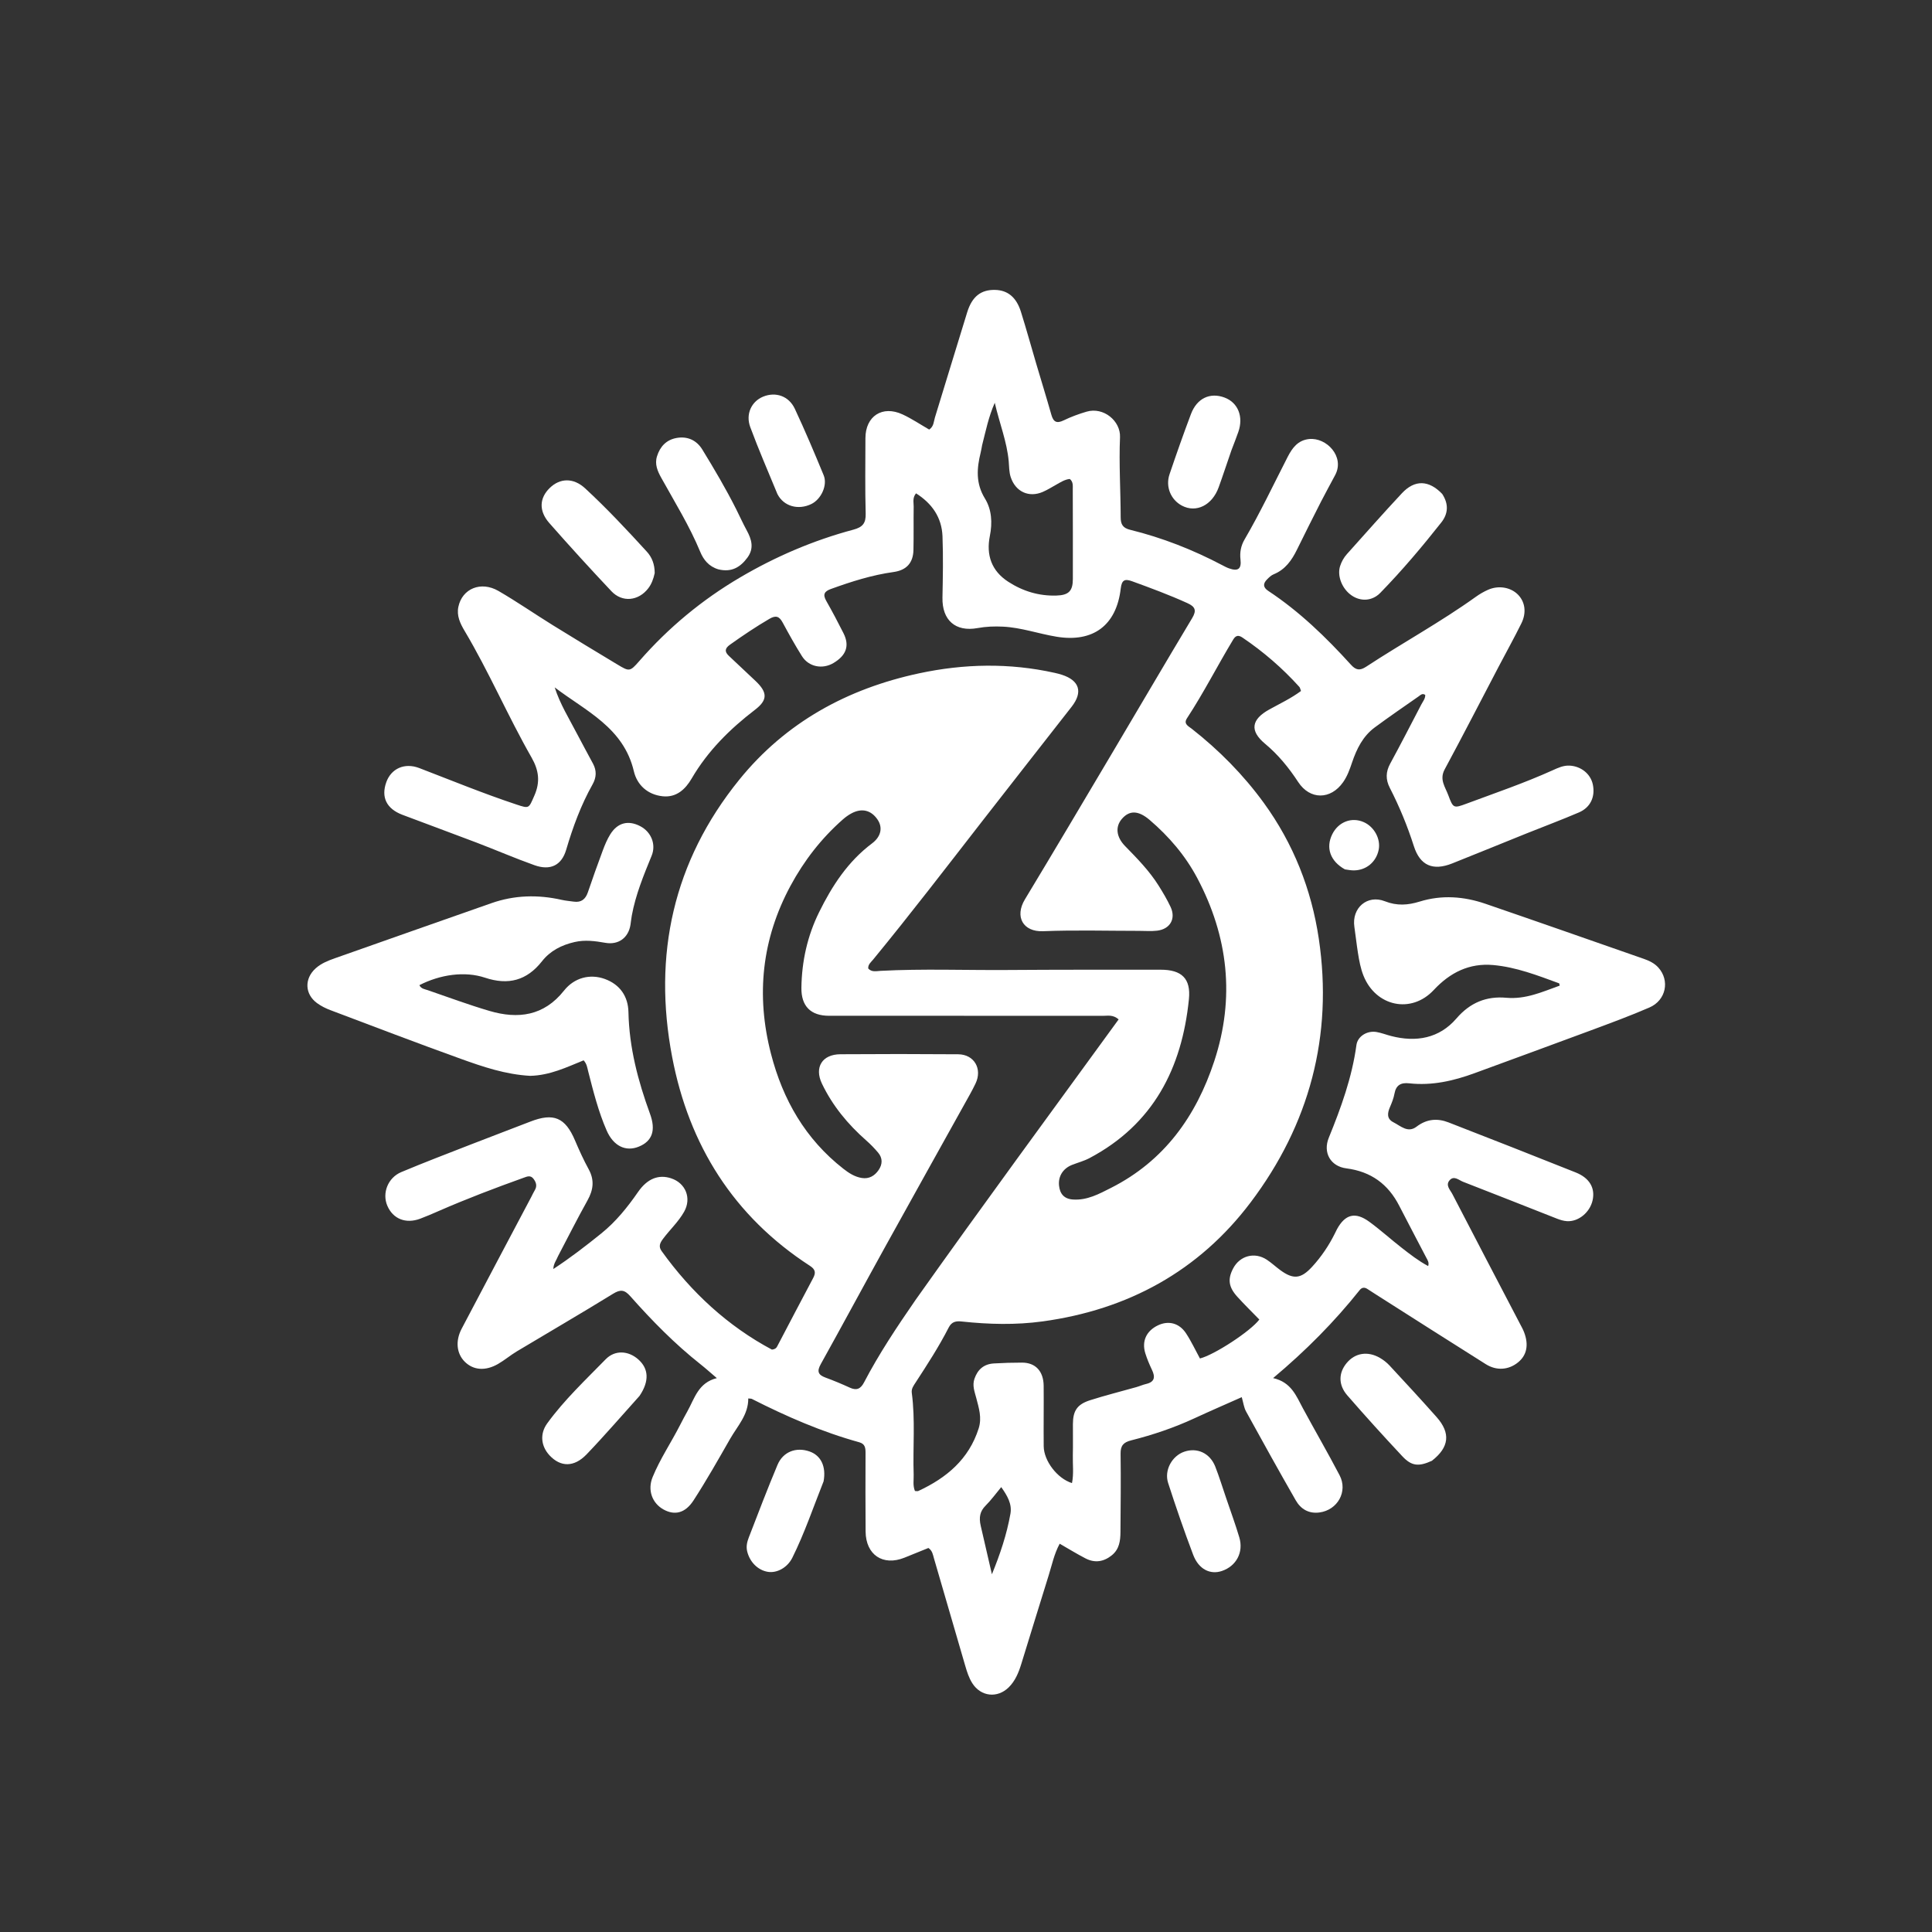 <svg version="1.1" id="Layer_1" xmlns="http://www.w3.org/2000/svg" xmlns:xlink="http://www.w3.org/1999/xlink" x="0px" y="0px"
	 width="100%" viewBox="0 0 1024 1024" enable-background="new 0 0 1024 1024" xml:space="preserve">
<rect x="0" y="0" width="1024" height="1024" fill="#333333" stroke="none"/>
<path fill="#FFFFFF" opacity="1" stroke="none"
	d="
M295.822,665.682
	C294.913,667.985 293.376,669.663 293.271,672.612
	C302.376,666.645 310.594,660.278 318.695,653.748
	C326.425,647.517 332.549,639.913 338.177,631.778
	C343.147,624.596 349.139,622.389 355.661,624.516
	C363.429,627.049 366.626,635.054 362.626,642.201
	C359.592,647.623 354.949,651.824 351.293,656.783
	C349.774,658.843 348.953,660.691 350.663,663.074
	C366.437,685.059 385.835,702.898 409.126,715.313
	C411.281,715.08 411.674,714.094 412.13,713.228
	C418.411,701.286 424.632,689.313 430.98,677.407
	C432.521,674.516 432.157,672.784 429.251,670.899
	C388.802,644.668 365.169,606.934 356.255,560.229
	C345.939,506.181 356.81,456.521 391.79,413.305
	C416.454,382.833 449.126,365.022 487.114,356.882
	C510.946,351.775 534.973,351.284 558.931,356.611
	C560.228,356.899 561.523,357.223 562.786,357.63
	C572.165,360.656 574.069,366.805 567.994,374.586
	C552.311,394.677 536.56,414.714 520.913,434.833
	C501.687,459.552 482.641,484.413 462.759,508.615
	C461.643,509.975 460.036,511.156 460.175,513.317
	C462.045,515.396 464.543,514.685 466.738,514.569
	C489.058,513.388 511.39,514.275 533.714,514.119
	C560.879,513.928 588.045,513.961 615.21,513.968
	C626.314,513.971 631.257,518.633 630.148,529.615
	C626.449,566.234 611.252,595.918 577.481,613.807
	C574.565,615.352 571.286,616.207 568.193,617.424
	C563.448,619.289 560.785,623.459 561.313,628.412
	C561.775,632.755 563.999,635.434 568.631,635.761
	C576.196,636.297 582.558,632.794 588.911,629.575
	C617.055,615.317 633.956,591.662 643.586,562.437
	C654.637,528.895 651.011,496.421 634.562,465.374
	C628.262,453.484 619.571,443.337 609.354,434.601
	C603.264,429.393 598.507,429.436 594.535,434.129
	C591.073,438.219 591.612,443.623 596.326,448.443
	C602.743,455.005 609.164,461.555 614.072,469.368
	C616.371,473.027 618.591,476.773 620.427,480.677
	C623.36,486.909 620.212,492.451 613.304,493.276
	C610.185,493.649 606.988,493.375 603.827,493.375
	C586.828,493.379 569.808,492.879 552.836,493.56
	C542.299,493.983 537.637,485.932 543.233,476.672
	C558.742,451.007 574,425.191 589.305,399.404
	C603.504,375.48 617.559,351.47 631.87,327.614
	C634.353,323.475 633.457,321.535 629.338,319.666
	C619.77,315.323 609.944,311.679 600.083,308.093
	C596.21,306.685 594.553,307.287 594.01,311.953
	C591.73,331.549 579.299,340.644 560.003,337.476
	C550.485,335.914 541.303,332.606 531.579,332.133
	C527.068,331.914 522.612,332.071 518.15,332.889
	C506.405,335.042 499.285,328.693 499.524,316.751
	C499.741,305.922 499.954,295.074 499.544,284.258
	C499.165,274.269 493.993,266.85 485.517,261.479
	C483.525,263.861 484.298,266.282 484.266,268.503
	C484.156,276.168 484.32,283.838 484.149,291.501
	C483.994,298.409 480.396,302.239 473.587,303.184
	C462.143,304.771 451.224,308.254 440.404,312.169
	C436.927,313.427 435.989,315.055 437.912,318.441
	C441.12,324.087 444.161,329.837 447.078,335.64
	C450.392,342.232 448.562,347.392 441.737,351.428
	C435.89,354.887 428.641,353.478 425.046,347.769
	C421.41,341.995 418.095,336.01 414.849,330.004
	C413.064,326.702 411.3,325.954 407.791,328.006
	C400.585,332.219 393.697,336.861 386.907,341.691
	C384.196,343.62 383.904,345.372 386.344,347.646
	C391.095,352.074 395.827,356.522 400.531,361
	C406.819,366.986 406.94,371.004 400.218,376.153
	C386.861,386.387 375.143,397.981 366.583,412.654
	C363.292,418.294 358.545,422.796 351.272,422.044
	C343.242,421.214 337.664,416.046 335.952,408.762
	C330.508,385.587 310.422,376.849 294.003,364.326
	C296.821,373.165 301.67,380.894 305.844,388.948
	C308.602,394.27 311.522,399.507 314.332,404.801
	C316.28,408.47 316.15,412.038 314.083,415.718
	C307.931,426.666 303.634,438.366 300.088,450.389
	C297.668,458.593 291.773,461.598 283.278,458.573
	C272.932,454.888 262.835,450.51 252.57,446.592
	C239.506,441.605 226.362,436.829 213.29,431.864
	C204.834,428.653 201.891,422.535 204.752,414.553
	C207.308,407.424 214.36,404.064 222.245,407.096
	C239.339,413.669 256.286,420.617 273.682,426.394
	C280.592,428.689 280.209,428.537 283.231,421.67
	C286.426,414.408 285.596,408.262 281.736,401.506
	C269.177,379.523 259.203,356.16 246.243,334.372
	C243.935,330.491 241.945,326.385 242.951,321.609
	C244.978,311.989 254.875,307.817 264.209,313.226
	C274.001,318.901 283.327,325.373 292.954,331.34
	C304.283,338.362 315.691,345.256 327.113,352.124
	C333.594,356.021 333.826,356.113 338.939,350.258
	C354.317,332.652 372.075,317.937 392.193,306.096
	C411.088,294.974 431.119,286.399 452.303,280.732
	C457.182,279.426 458.969,277.37 458.827,272.226
	C458.458,258.904 458.672,245.564 458.695,232.232
	C458.715,220.535 467.691,214.682 478.395,219.654
	C483.31,221.937 487.86,225.009 492.498,227.679
	C494.988,225.989 494.872,223.412 495.531,221.282
	C501.288,202.679 506.871,184.022 512.658,165.429
	C515.242,157.126 519.964,153.522 527.32,153.655
	C534.046,153.777 538.686,157.492 541.121,165.274
	C544.003,174.484 546.569,183.792 549.304,193.048
	C551.943,201.982 554.706,210.88 557.247,219.842
	C558.326,223.647 560.042,224.611 563.774,222.802
	C567.651,220.923 571.755,219.409 575.894,218.194
	C584.934,215.539 593.988,223.15 593.628,231.718
	C593.035,245.843 593.944,260.026 593.982,274.185
	C593.992,277.959 595.162,279.859 598.984,280.799
	C616.038,284.995 632.287,291.371 647.824,299.562
	C649.002,300.183 650.191,300.819 651.441,301.26
	C656.181,302.932 658.065,301.561 657.486,296.573
	C657.042,292.744 657.731,289.214 659.612,285.992
	C667.937,271.737 674.98,256.821 682.5,242.15
	C684.908,237.453 687.914,233.317 693.855,232.701
	C703.016,231.751 712.844,241.949 707.704,251.72
	C705.224,256.434 702.613,261.08 700.195,265.825
	C695.885,274.283 691.626,282.766 687.445,291.288
	C684.662,296.962 681.219,301.889 675.06,304.393
	C673.738,304.931 672.591,306.061 671.555,307.108
	C669.36,309.326 669.376,311.316 672.207,313.187
	C688.728,324.103 702.827,337.765 716.062,352.355
	C718.681,355.242 720.778,355.543 724.084,353.375
	C743.305,340.771 763.523,329.729 782.234,316.313
	C784.251,314.866 786.447,313.589 788.717,312.588
	C794.274,310.136 800.67,311.255 804.518,315.124
	C808.301,318.927 809.207,324.648 806.366,330.39
	C802.527,338.151 798.309,345.724 794.288,353.395
	C784.776,371.543 775.425,389.778 765.696,407.81
	C762.801,413.174 766.015,417.124 767.615,421.441
	C770.205,428.428 770.442,428.498 777.259,425.964
	C792.551,420.281 808.004,415.011 822.894,408.282
	C825.756,406.989 828.656,405.611 831.96,405.793
	C838.03,406.128 843.053,410.201 844.23,415.773
	C845.593,422.228 843.037,427.948 836.883,430.594
	C827.71,434.539 818.337,438.02 809.069,441.746
	C795.936,447.027 782.844,452.411 769.691,457.639
	C759.521,461.681 752.682,458.83 749.369,448.454
	C745.96,437.774 741.72,427.501 736.619,417.559
	C734.378,413.193 734.442,409.134 736.824,404.759
	C742.479,394.372 747.873,383.844 753.344,373.358
	C754.175,371.767 755.459,370.34 755.407,368.332
	C753.911,367.241 752.871,368.426 751.884,369.115
	C744.102,374.549 736.269,379.918 728.638,385.558
	C722.354,390.201 719.037,396.962 716.612,404.162
	C715.382,407.813 714.095,411.414 711.871,414.579
	C705.258,423.991 694.294,424.015 688.055,414.472
	C683.098,406.89 677.498,400.027 670.48,394.175
	C662.252,387.315 663.207,381.314 672.762,376.033
	C678.405,372.913 684.272,370.158 689.558,366.238
	C689.163,365.237 689.072,364.508 688.669,364.061
	C679.705,354.122 669.645,345.438 658.556,337.944
	C656.58,336.608 655.062,336.597 653.649,338.935
	C645.29,352.761 637.984,367.205 629.105,380.726
	C627.137,383.722 629.927,384.906 631.629,386.242
	C646.135,397.625 658.984,410.614 669.836,425.536
	C685.536,447.123 695.128,471.492 698.998,497.58
	C706.629,549.013 694.016,596.04 662.822,637.339
	C635.328,673.74 597.84,694.175 552.631,700.369
	C538.354,702.326 524.072,701.951 509.797,700.427
	C506.744,700.101 504.441,700.454 502.817,703.637
	C497.663,713.739 491.484,723.247 485.303,732.745
	C484.22,734.408 482.966,736.03 483.26,738.227
	C485.193,752.663 483.776,767.175 484.262,781.644
	C484.356,784.431 483.722,787.288 484.939,790.259
	C485.556,790.259 486.277,790.467 486.791,790.228
	C501.682,783.302 513.493,773.466 518.706,757.117
	C520.519,751.431 518.817,746.285 517.443,740.987
	C516.571,737.628 515.228,734.375 516.489,730.746
	C518.211,725.789 521.543,722.971 526.745,722.655
	C531.728,722.353 536.727,722.215 541.719,722.217
	C548.835,722.22 553.091,726.755 553.163,734.522
	C553.261,745.187 553.074,755.855 553.184,766.52
	C553.264,774.352 560.44,783.679 568.172,786.067
	C569.185,781.117 568.508,776.154 568.624,771.241
	C568.753,765.744 568.637,760.242 568.666,754.742
	C568.704,747.765 570.89,744.349 577.745,742.157
	C585.823,739.574 594.073,737.527 602.239,735.215
	C604,734.716 605.691,733.946 607.468,733.531
	C612.024,732.47 612.373,729.86 610.586,726.095
	C609.233,723.242 607.984,720.305 607.047,717.294
	C605.039,710.84 607.609,705.372 613.769,702.444
	C619.292,699.818 624.991,701.199 628.593,706.651
	C631.403,710.905 633.568,715.586 635.988,720.02
	C643.509,718.167 662.761,705.629 667.475,699.386
	C663.636,695.43 659.616,691.502 655.844,687.349
	C651.141,682.171 650.618,677.981 653.578,672.321
	C657.129,665.531 664.975,663.419 671.423,667.668
	C673.919,669.312 676.126,671.387 678.541,673.163
	C685.499,678.28 689.552,677.834 695.421,671.45
	C700.306,666.137 704.295,660.219 707.507,653.766
	C707.878,653.02 708.215,652.256 708.614,651.526
	C712.972,643.543 718.347,642.136 725.77,647.57
	C731.677,651.894 737.128,656.834 742.908,661.339
	C747.348,664.801 751.805,668.281 756.957,671.037
	C757.583,669.105 756.609,667.842 755.967,666.6
	C751.226,657.427 746.339,648.329 741.645,639.133
	C735.747,627.575 726.621,620.933 713.593,619.259
	C705.199,618.18 701.075,610.908 704.287,603.03
	C710.775,587.118 716.597,571.07 718.931,553.913
	C719.57,549.214 724.638,546.156 729.546,546.981
	C732.157,547.42 734.669,548.419 737.246,549.089
	C750.566,552.557 762.858,550.367 771.934,539.812
	C779.228,531.331 787.915,527.902 798.381,528.835
	C808.711,529.755 817.518,525.676 826.674,522.403
	C826.505,521.743 826.505,521.235 826.34,521.174
	C814.942,516.995 803.526,512.556 791.367,511.488
	C778.812,510.385 768.614,515.39 759.92,524.722
	C747.964,537.556 729.182,533.433 722.674,517.127
	C721.115,513.221 720.395,509.144 719.738,505.05
	C719.001,500.46 718.522,495.829 717.842,491.229
	C716.375,481.295 724.629,473.993 734.038,477.692
	C740.45,480.213 746.264,479.768 752.466,477.849
	C764.194,474.222 775.892,475.104 787.325,479.027
	C815.359,488.644 843.324,498.46 871.306,508.228
	C874.149,509.22 876.871,510.521 878.945,512.814
	C885.143,519.668 883.065,530.163 874.244,533.989
	C864.018,538.425 853.531,542.276 843.078,546.167
	C822.633,553.777 802.13,561.234 781.655,568.763
	C770.437,572.888 758.973,575.52 746.924,574.182
	C742.58,573.699 739.944,575.057 739.102,579.626
	C738.654,582.058 737.726,584.441 736.732,586.722
	C735.317,589.969 734.91,592.994 738.556,594.839
	C742.373,596.771 746.185,600.683 750.806,597.155
	C756.16,593.066 761.811,592.591 767.756,594.903
	C790.261,603.653 812.742,612.464 835.164,621.424
	C842.558,624.379 845.543,629.721 844.112,636.183
	C842.693,642.593 836.618,647.629 830.502,647.241
	C828.719,647.127 826.907,646.568 825.227,645.91
	C808.635,639.416 792.089,632.804 775.47,626.379
	C773.221,625.51 770.596,622.862 768.256,625.638
	C766.045,628.26 768.663,630.704 769.801,632.904
	C781.663,655.837 793.651,678.705 805.596,701.595
	C806.366,703.069 807.195,704.529 807.788,706.076
	C810.346,712.759 809.252,718.229 804.7,721.995
	C799.74,726.099 793.308,726.688 787.493,723.033
	C768.031,710.802 748.664,698.418 729.262,686.09
	C727.716,685.108 726.2,684.079 724.644,683.112
	C723.155,682.187 721.797,682.347 720.672,683.759
	C707.276,700.573 692.215,715.792 674.778,730.416
	C684.411,732.586 687.023,739.861 690.564,746.422
	C696.973,758.293 703.756,769.965 710.009,781.915
	C714.511,790.519 708.97,800.36 699.334,801.64
	C693.675,802.392 689.43,799.838 686.782,795.221
	C677.833,779.616 669.104,763.884 660.443,748.117
	C659.281,746.003 658.995,743.409 658.154,740.524
	C649.621,744.325 641.256,747.934 632.992,751.761
	C622.22,756.75 611.019,760.523 599.548,763.421
	C595.427,764.461 593.871,766.219 593.935,770.553
	C594.138,784.382 593.957,798.216 593.865,812.049
	C593.835,816.628 593.268,821.067 589.371,824.262
	C585.082,827.779 580.355,828.549 575.419,826.02
	C570.869,823.688 566.512,820.981 561.651,818.199
	C558.687,823.714 557.559,829.435 555.838,834.908
	C550.892,850.625 546.141,866.403 541.241,882.135
	C539.849,886.604 538.082,890.931 534.648,894.319
	C528.654,900.232 519.902,899.272 515.366,892.182
	C513.552,889.345 512.546,886.16 511.613,882.956
	C506.075,863.938 500.542,844.919 495,825.903
	C494.45,824.018 494.231,821.955 492.083,820.459
	C487.956,822.131 483.673,823.882 479.379,825.605
	C467.973,830.182 458.889,824.111 458.788,811.704
	C458.674,797.872 458.704,784.039 458.754,770.206
	C458.763,767.525 458.589,765.307 455.409,764.426
	C435.576,758.934 416.819,750.759 398.516,741.463
	C398.111,741.257 397.566,741.326 396.595,741.206
	C396.677,749.849 390.879,755.812 386.973,762.63
	C380.685,773.609 374.461,784.65 367.579,795.256
	C363.143,802.092 357.55,803.282 351.734,800.09
	C345.639,796.746 343.083,789.76 345.902,782.882
	C349.891,773.15 355.833,764.414 360.579,755.06
	C361.785,752.683 363.048,750.334 364.346,748.007
	C368.154,741.181 370.102,732.833 379.938,730.434
	C376.569,727.565 374.008,725.243 371.303,723.105
	C357.652,712.318 345.528,699.942 334.021,686.967
	C330.983,683.541 328.827,683.323 324.894,685.747
	C308.022,696.146 290.872,706.096 273.873,716.292
	C270.455,718.343 267.383,720.981 263.928,722.956
	C257.23,726.784 250.907,726.241 246.393,721.805
	C242.025,717.513 241.242,710.804 244.693,704.236
	C256.933,680.94 269.272,657.696 281.572,634.432
	C282.195,633.253 282.731,632.024 283.42,630.887
	C284.726,628.731 284.283,626.878 282.866,624.922
	C281.235,622.669 279.38,623.576 277.513,624.245
	C262.304,629.698 247.209,635.44 232.399,641.915
	C229.196,643.315 225.986,644.715 222.712,645.938
	C215.074,648.789 208.288,646.071 205.292,639.071
	C202.438,632.406 205.55,624.224 212.702,621.224
	C224.829,616.137 237.124,611.448 249.377,606.666
	C259.921,602.552 270.519,598.578 281.068,594.476
	C293.428,589.669 299.583,592.288 304.739,604.395
	C306.957,609.6 309.301,614.781 312.016,619.738
	C315.171,625.497 314.486,630.678 311.389,636.23
	C306.039,645.82 301.101,655.638 295.822,665.682
M485.336,688.884
	C520.702,638.987 556.962,589.729 592.907,540.295
	C589.913,537.732 587.304,538.401 584.884,538.399
	C536.398,538.37 487.912,538.405 439.425,538.386
	C429.684,538.383 424.632,533.286 424.762,523.537
	C424.948,509.531 427.928,496.097 434.118,483.528
	C441.013,469.528 449.395,456.627 462.168,447.039
	C467.115,443.325 467.914,438.51 465.122,434.396
	C461.697,429.349 456.709,428.142 451.186,431.161
	C449.592,432.033 448.08,433.128 446.714,434.331
	C435.338,444.347 426.169,456.166 419.001,469.461
	C403.764,497.725 400.625,527.488 408.625,558.493
	C414.925,582.906 426.894,603.763 447.024,619.487
	C449.951,621.773 453.013,623.744 456.738,624.35
	C460.639,624.984 463.584,623.21 465.686,620.145
	C467.772,617.104 467.882,613.822 465.412,610.906
	C463.484,608.629 461.387,606.459 459.147,604.489
	C449.402,595.917 441.255,586.08 435.642,574.345
	C431.511,565.706 435.776,558.844 445.369,558.773
	C466.195,558.619 487.024,558.634 507.851,558.789
	C516.358,558.852 520.768,566.518 517.063,574.28
	C516.131,576.233 515.126,578.155 514.074,580.047
	C499.024,607.124 483.907,634.163 468.919,661.274
	C457.557,681.825 446.433,702.506 435.018,723.027
	C432.924,726.79 433.558,728.687 437.477,730.127
	C441.848,731.733 446.161,733.525 450.392,735.47
	C453.998,737.128 456.141,736.191 457.97,732.692
	C465.852,717.607 475.264,703.458 485.336,688.884
M520.549,235.934
	C520.295,237.239 520.098,238.557 519.78,239.845
	C517.709,248.224 517.089,256.179 522.03,264.212
	C525.643,270.086 526.051,277.075 524.646,284.07
	C522.615,294.181 525.523,302.585 534.377,308.332
	C542.09,313.339 550.603,315.937 559.877,315.66
	C566.41,315.465 568.622,313.288 568.634,306.889
	C568.663,291.07 568.639,275.251 568.591,259.432
	C568.586,257.502 568.911,255.398 567.008,253.862
	C564.285,254.138 562.07,255.633 559.763,256.92
	C557.439,258.216 555.169,259.647 552.738,260.704
	C545.34,263.921 538.262,260.633 535.713,252.935
	C534.809,250.209 534.89,247.37 534.641,244.553
	C533.722,234.151 529.793,224.51 527.245,213.483
	C523.875,221.194 522.529,228.219 520.549,235.934
M519.834,808.833
	C521.799,817.354 523.765,825.875 525.73,834.396
	C530.099,823.763 533.617,813.231 535.553,802.293
	C536.468,797.126 533.904,792.768 530.677,788.197
	C527.708,791.761 525.282,795.135 522.379,798.03
	C519.443,800.96 518.728,804.189 519.834,808.833
z"/>
<path fill="#FFFFFF" opacity="1" stroke="none"
	d="
M280.994,570.219
	C267.903,569.484 256.037,565.448 244.317,561.231
	C221.14,552.891 198.131,544.082 175.085,535.382
	C172.618,534.45 170.168,533.225 168.046,531.676
	C161.467,526.872 161.247,518.662 167.344,513.207
	C170.274,510.585 173.885,509.173 177.462,507.904
	C205.069,498.11 232.727,488.46 260.357,478.732
	C272.644,474.405 285.091,474.091 297.719,476.943
	C299.818,477.417 301.987,477.589 304.125,477.889
	C308.093,478.445 310.341,476.599 311.597,472.906
	C314.115,465.502 316.736,458.131 319.469,450.804
	C320.568,447.854 321.795,444.884 323.448,442.223
	C327.315,436.001 333.001,434.578 339.344,437.899
	C345.14,440.933 347.852,447.522 345.379,453.565
	C341.152,463.897 336.895,474.201 334.87,485.253
	C334.571,486.887 334.425,488.549 334.161,490.191
	C333.051,497.079 327.782,500.93 320.858,499.716
	C315.423,498.762 310.087,498.031 304.538,499.301
	C297.622,500.885 291.65,503.926 287.258,509.504
	C279.232,519.695 269.421,522.312 257.086,518.201
	C246.304,514.608 233.279,516.528 222.292,522.151
	C223.159,524.095 225.137,524.263 226.751,524.819
	C237.609,528.558 248.393,532.564 259.401,535.804
	C274.61,540.281 288.282,538.494 298.941,525.043
	C304.445,518.098 312.799,516.064 320.529,518.862
	C328.699,521.819 332.922,528.224 333.09,536.433
	C333.474,555.196 338.16,572.914 344.518,590.345
	C347.708,599.092 345.734,604.805 338.617,607.728
	C331.636,610.596 325.13,607.406 321.548,599.214
	C317.128,589.106 314.468,578.437 311.741,567.793
	C311.255,565.893 311.05,563.869 309.331,562.003
	C300.37,565.637 291.484,569.981 280.994,570.219
z"/>
<path fill="#FFFFFF" opacity="1" stroke="none"
	d="
M347.008,303.749
	C346.314,306.929 345.329,309.559 343.57,311.846
	C338.419,318.541 329.811,319.462 324.06,313.358
	C312.895,301.507 301.911,289.475 291.159,277.248
	C285.489,270.801 285.876,263.998 291.367,258.638
	C296.775,253.359 303.905,253.087 310.143,258.845
	C321.625,269.445 332.299,280.877 342.847,292.403
	C345.585,295.394 347.01,299.178 347.008,303.749
z"/>
<path fill="#FFFFFF" opacity="1" stroke="none"
	d="
M380.804,301.778
	C375.667,300.269 372.871,296.664 371.138,292.477
	C365.458,278.75 357.647,266.174 350.48,253.247
	C348.52,249.711 346.912,246.08 348.219,241.866
	C349.832,236.662 353.193,233.115 358.552,232.143
	C364.33,231.094 369.188,233.286 372.244,238.269
	C378.584,248.609 384.749,259.062 390.204,269.909
	C392.07,273.621 393.769,277.423 395.758,281.067
	C398.373,285.86 399.791,290.565 396.175,295.508
	C392.437,300.617 387.764,303.464 380.804,301.778
z"/>
<path fill="#FFFFFF" opacity="1" stroke="none"
	d="
M764.399,261.794
	C767.94,267.211 767.556,272.308 763.914,276.923
	C753.714,289.846 743.088,302.426 731.591,314.218
	C727.296,318.624 721.279,318.885 716.517,315.684
	C711.367,312.222 708.608,305.313 710.272,300.066
	C711.038,297.65 712.273,295.485 713.955,293.613
	C723.623,282.851 733.176,271.981 743.056,261.417
	C749.85,254.154 757.312,254.39 764.399,261.794
z"/>
<path fill="#FFFFFF" opacity="1" stroke="none"
	d="
M758.917,774.254
	C751.936,777.425 748.173,777.096 743.275,771.865
	C733.37,761.288 723.631,750.545 714.125,739.609
	C709.219,733.965 709.432,727.573 713.843,722.331
	C718.296,717.039 724.98,715.978 731.424,719.733
	C733.268,720.808 735.03,722.184 736.479,723.747
	C744.859,732.788 753.237,741.835 761.413,751.06
	C768.966,759.581 768.152,767.059 758.917,774.254
z"/>
<path fill="#FFFFFF" opacity="1" stroke="none"
	d="
M338.975,739.842
	C329.486,750.392 320.461,760.885 310.891,770.854
	C304.24,777.782 297.066,777.61 291.258,771.364
	C286.705,766.468 286.027,759.945 290.042,754.41
	C299.077,741.953 310.307,731.435 320.99,720.472
	C325.924,715.409 332.991,715.875 338.203,720.429
	C343.882,725.39 344.23,732.028 338.975,739.842
z"/>
<path fill="#FFFFFF" opacity="1" stroke="none"
	d="
M436.515,785.146
	C431.029,798.951 426.406,812.671 419.957,825.625
	C417.328,830.908 411.783,833.873 407.023,833.114
	C401.685,832.262 397.348,827.876 396.004,822.193
	C395.39,819.6 395.995,817.17 396.88,814.88
	C401.848,802.022 406.749,789.132 412.086,776.427
	C415.035,769.408 421.987,766.829 429.081,769.31
	C435.107,771.418 437.975,777.278 436.515,785.146
z"/>
<path fill="#FFFFFF" opacity="1" stroke="none"
	d="
M649.933,794.15
	C652.355,801.282 654.813,807.991 656.854,814.825
	C659.215,822.729 655.278,830.051 647.64,832.648
	C641.43,834.759 635.31,831.736 632.415,824.096
	C627.652,811.528 623.268,798.805 619.135,786.014
	C616.955,779.265 621.182,771.7 627.598,769.461
	C634.48,767.059 641.286,770.149 644.113,777.321
	C646.239,782.716 647.911,788.29 649.933,794.15
z"/>
<path fill="#FFFFFF" opacity="1" stroke="none"
	d="
M412.037,261.832
	C407.078,249.815 402.039,238.218 397.654,226.378
	C395.083,219.435 398.335,212.755 404.472,210.234
	C411.058,207.529 418.084,209.839 421.279,216.672
	C426.703,228.269 431.692,240.076 436.57,251.915
	C438.705,257.097 435.284,264.593 430.008,267.153
	C423.169,270.471 415.396,268.467 412.037,261.832
z"/>
<path fill="#FFFFFF" opacity="1" stroke="none"
	d="
M652.7,238.618
	C650.337,245.416 648.239,251.895 645.916,258.293
	C642.45,267.84 633.985,271.99 626.436,267.997
	C620.558,264.888 617.642,257.978 619.873,251.383
	C623.491,240.689 627.247,230.035 631.226,219.47
	C634.393,211.062 641.361,207.826 649.076,210.728
	C656.179,213.399 659.171,220.835 656.342,228.925
	C655.246,232.06 654.026,235.152 652.7,238.618
z"/>
<path fill="#FFFFFF" opacity="1" stroke="none"
	d="
M712.847,460.792
	C705.033,456.46 702.579,449.323 706.119,442.176
	C709.381,435.592 716.43,432.893 722.861,435.766
	C728.43,438.253 731.898,444.734 730.719,450.453
	C729.399,456.858 724.194,461.237 717.677,461.327
	C716.196,461.348 714.712,461.083 712.847,460.792
z"/>
</svg>
